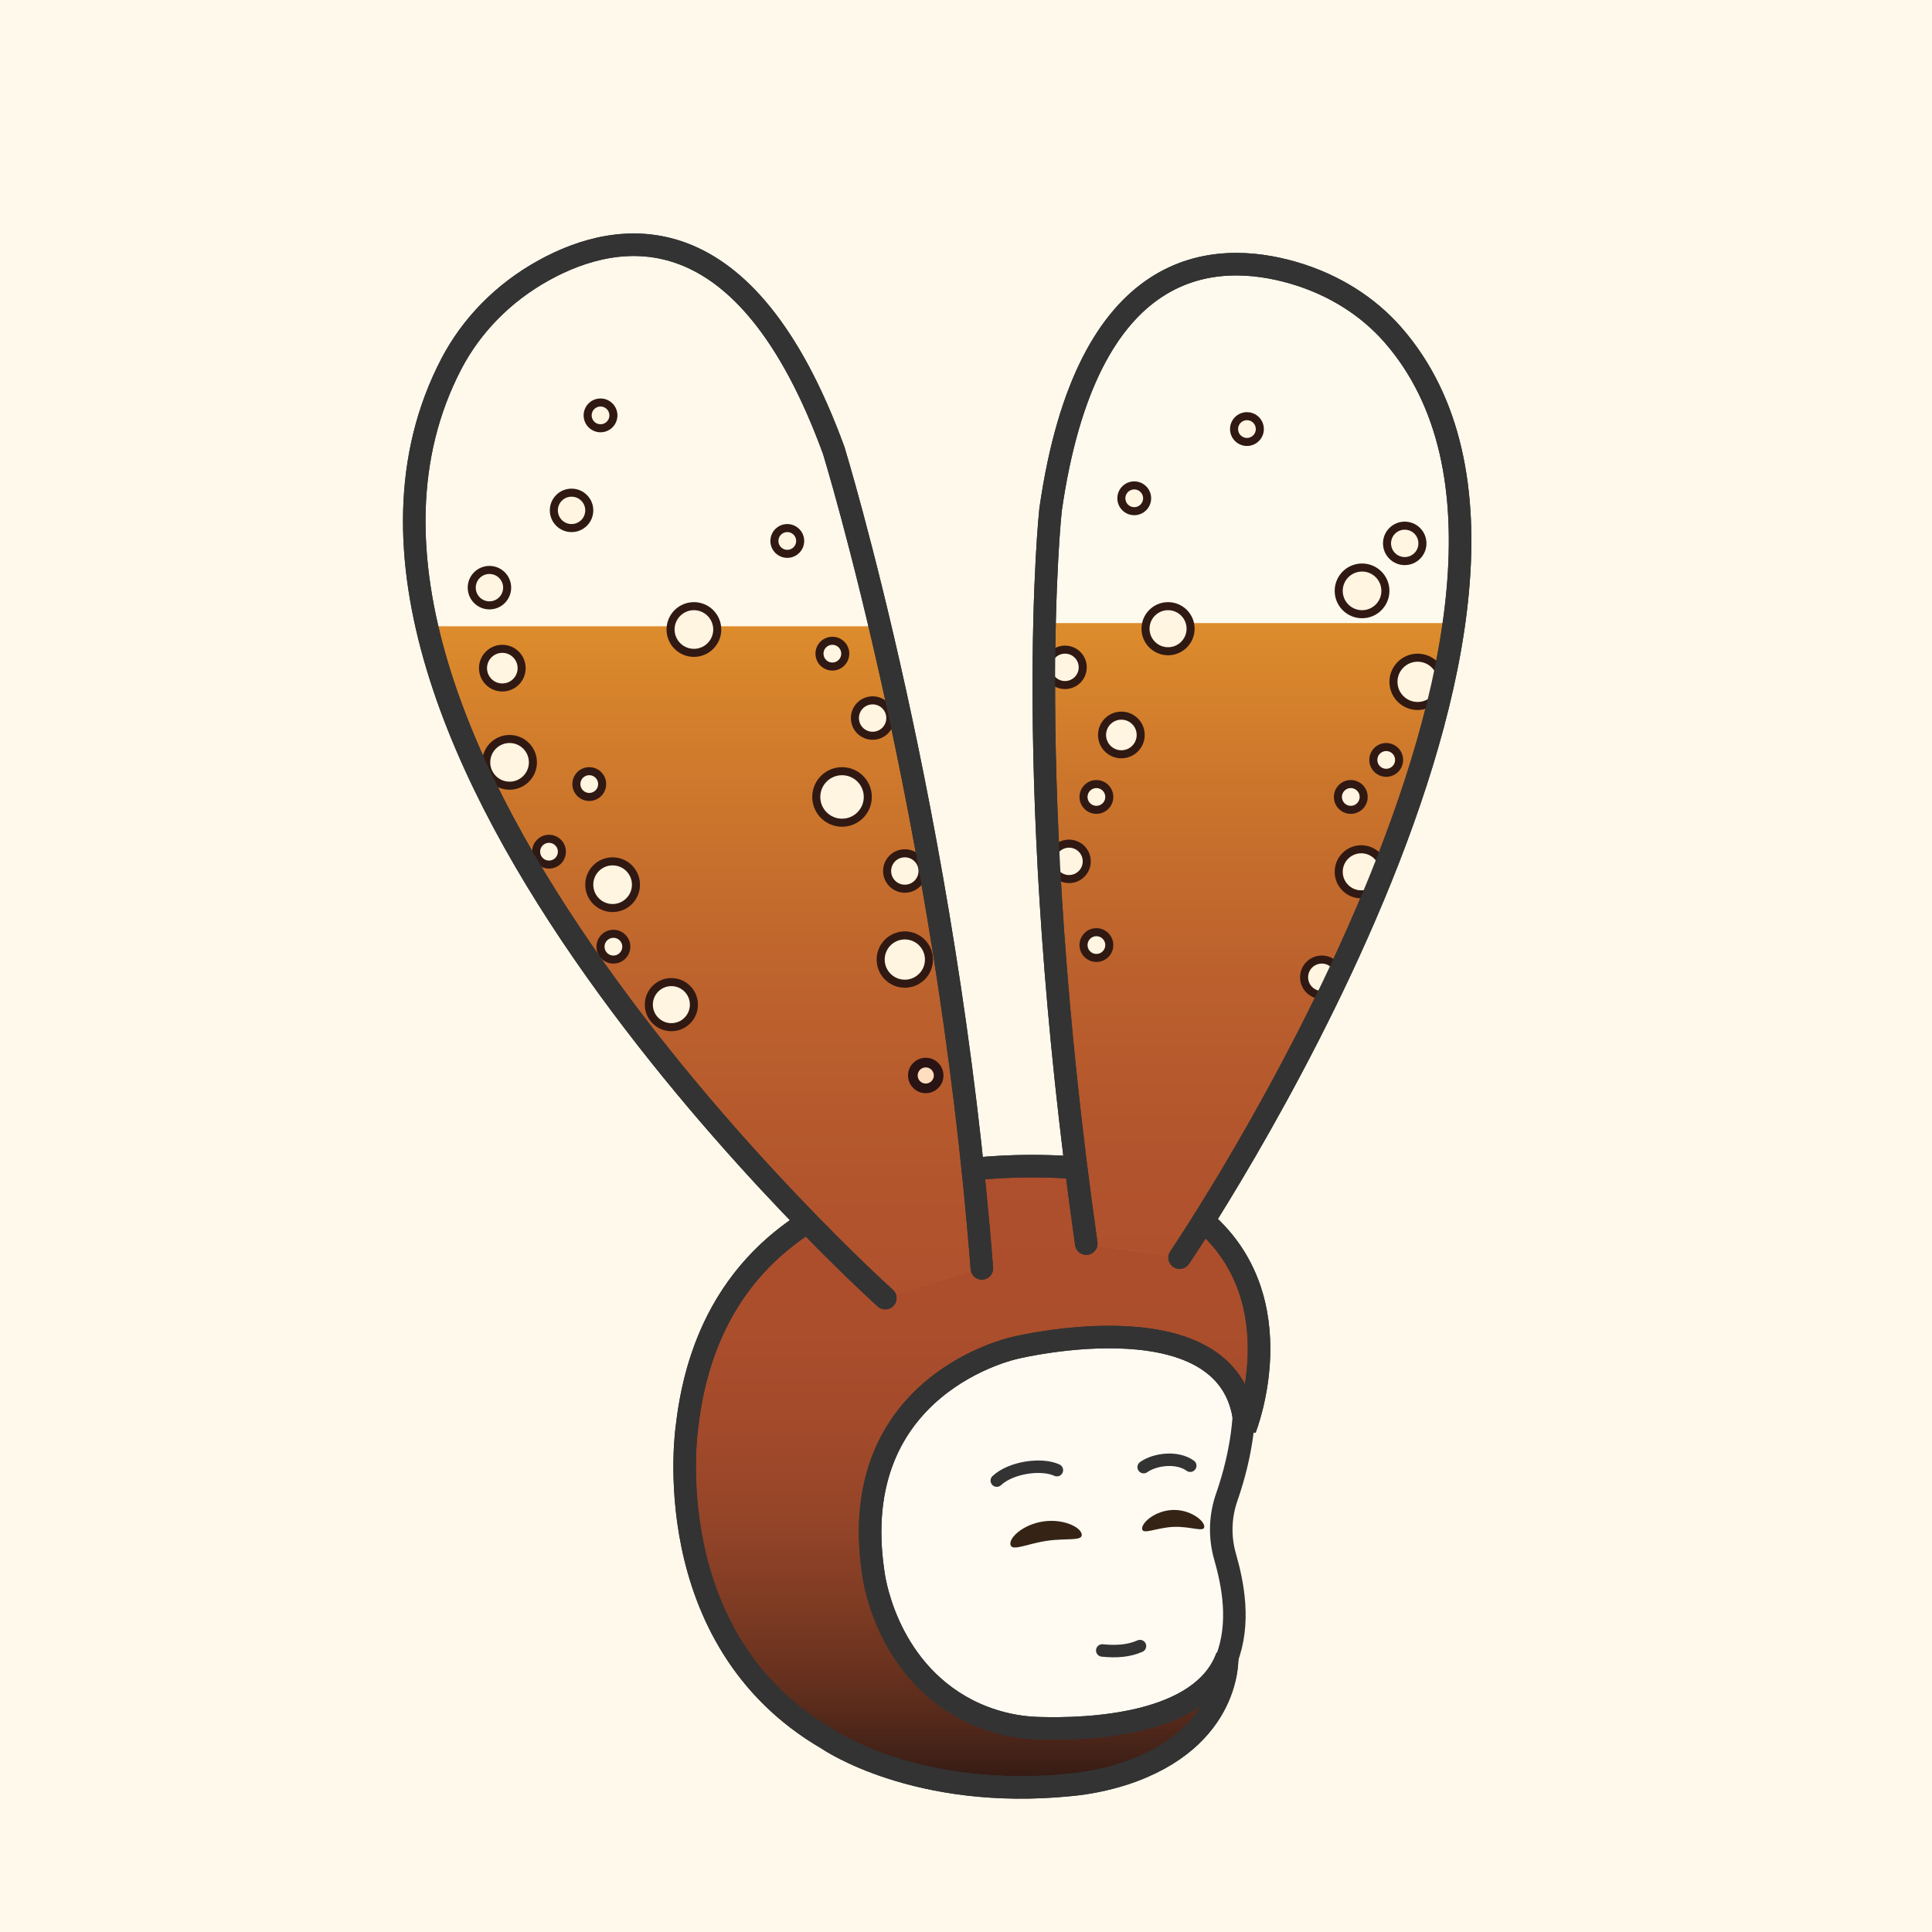 <svg height="1200" node-id="1" sillyvg="true" template-height="1200" template-width="1200" version="1.1" viewBox="0 0 1200 1200" width="1200" xmlns="http://www.w3.org/2000/svg" xmlns:xlink="http://www.w3.org/1999/xlink"><defs node-id="84"><linearGradient gradientUnits="userSpaceOnUse" id="未命名的渐变_18" node-id="5" spreadMethod="pad" x1="603.64" x2="603.64" y1="724.31" y2="1110.19"><stop offset="0" stop-color="#ae4f2d"></stop><stop offset="0.26" stop-color="#ab4e2c"></stop><stop offset="0.43" stop-color="#a24a2b"></stop><stop offset="0.58" stop-color="#934428"></stop><stop offset="0.71" stop-color="#7e3b23"></stop><stop offset="0.84" stop-color="#632f1d"></stop><stop offset="0.95" stop-color="#422117"></stop><stop offset="1" stop-color="#301913"></stop></linearGradient><linearGradient gradientUnits="userSpaceOnUse" id="未命名的渐变_17" node-id="16" spreadMethod="pad" x1="431.59" x2="431.59" y1="389" y2="839"><stop offset="0" stop-color="#dd8c2c"></stop><stop offset="0.14" stop-color="#d27e2c"></stop><stop offset="0.47" stop-color="#be642d"></stop><stop offset="0.77" stop-color="#b2552d"></stop><stop offset="1" stop-color="#ae4f2d"></stop></linearGradient><linearGradient gradientUnits="userSpaceOnUse" id="未命名的渐变_15" node-id="24" spreadMethod="pad" x1="772.06" x2="772.06" y1="387" y2="839"><stop offset="0" stop-color="#dd8c2c"></stop><stop offset="0.22" stop-color="#cb752c"></stop><stop offset="0.49" stop-color="#bb602d"></stop><stop offset="0.75" stop-color="#b1532d"></stop><stop offset="1" stop-color="#ae4f2d"></stop></linearGradient><clipPath id="clip-path" node-id="14"><path d="M 549.87 806.28 C 549.87 806.28 160.06 456.65 280.35 226.00 C 292.66 202.40 312.35 181.90 337.94 167.81 C 384.57 142.12 462.94 129.46 517.85 279.81 C 517.85 279.81 588.17 508.56 609.85 787.81" fill="#000000" fill-rule="nonzero" node-id="129" stroke="none" target-height="676.82" target-width="449.79" target-x="160.06" target-y="129.46"></path></clipPath><clipPath id="clip-path-2" node-id="22"><path d="M 732.69 781.13 C 732.69 781.13 1009.69 373.13 865.11 207.92 C 849.86 190.50 828.75 176.86 803.51 169.49 C 754.35 155.15 675.04 158.75 652.51 316.71 C 652.51 316.71 634.07 486.08 674.70 772.42" fill="#000000" fill-rule="nonzero" node-id="133" stroke="none" target-height="625.98" target-width="375.62" target-x="634.07" target-y="155.15"></path></clipPath></defs><path d="M 0.00 0.00 L 1200.00 0.00 L 1200.00 1200.00 L 0.00 1200.00 Z" fill="#fff9eb" fill-rule="nonzero" node-id="137" stroke="none" target-height="1200" target-width="1200" target-x="0" target-y="0"></path><path d="M 681.91 1084.68 C 780.03 1063.36 770.75 1001.01 760.83 966.56 C 757.43 954.48 757.83 941.65 762.00 929.81 C 771.60 902.06 774.00 878.07 772.62 858.03 C 769.63 816.09 738.35 781.62 696.89 774.59 C 395.89 722.77 493.89 1004.16 493.89 1004.16 C 493.89 1004.16 529.59 1062.69 577.04 1086.06 C 577.00 1086.06 646.83 1101.84 681.91 1084.68 Z" fill="#fffbf3" fill-rule="nonzero" node-id="139" stroke="#333333" stroke-linecap="round" stroke-width="14" target-height="379.07" target-width="384.14" target-x="395.89" target-y="722.77"></path><path d="M 710.35 911.26 C 717.35 906.26 731.18 904.51 739.28 910.38" fill="#ffffff" fill-rule="nonzero" node-id="141" stroke="#333333" stroke-linecap="round" stroke-width="7.74" target-height="6.75" target-width="28.93" target-x="710.35" target-y="904.51"></path><path d="M 619.12 919.63 C 628.12 911.21 647.24 908.79 656.45 913.14" fill="#ffffff" fill-rule="nonzero" node-id="143" stroke="#333333" stroke-linecap="round" stroke-width="7.74" target-height="10.84" target-width="37.33" target-x="619.12" target-y="908.79"></path><path d="M 671.88 952.91 C 672.67 957.44 662.53 955.24 650.30 957.02 C 638.07 958.80 628.37 963.87 627.59 959.35 C 626.81 954.83 635.73 946.80 648.00 945.00 C 660.27 943.20 671.09 948.39 671.88 952.91 Z" fill="#352415" fill-rule="nonzero" node-id="145" stroke="none" target-height="20.67" target-width="45.86" target-x="626.81" target-y="943.2"></path><path d="M 748.00 948.11 C 748.22 952.06 739.75 947.97 729.09 948.37 C 718.43 948.77 709.60 953.51 709.38 949.56 C 709.16 945.61 717.63 938.27 728.29 937.87 C 738.95 937.47 747.78 944.15 748.00 948.11 Z" fill="#352415" fill-rule="nonzero" node-id="147" stroke="none" target-height="16.04" target-width="39.06" target-x="709.16" target-y="937.47"></path><path d="M 684.62 1025.13 C 693.15 1026.01 701.12 1025.50 708.06 1022.41" fill="#ffffff" fill-rule="nonzero" node-id="149" stroke="#333333" stroke-linecap="round" stroke-width="7.74" target-height="3.6" target-width="23.44" target-x="684.62" target-y="1022.41"></path><path d="M 697.83 1101.89 C 765.21 1079.97 762.17 1028.89 762.17 1028.89 C 746.82 1071.75 675.82 1074.35 645.49 1073.44 C 629.98 1073.06 614.75 1069.20 600.92 1062.16 C 549.00 1035.43 542.43 977.00 542.43 977.00 C 524.81 859.16 630.63 837.15 630.63 837.15 C 630.63 837.15 769.09 803.43 773.35 887.36 C 773.35 887.36 808.05 800.30 738.68 751.53 C 719.91 738.35 697.85 728.00 675.00 725.87 C 615.38 720.24 445.65 721.09 426.72 885.93 C 426.72 885.93 406.72 1017.86 514.00 1080.15 C 514.00 1080.15 569.00 1118.37 665.19 1108.59 C 676.28 1107.52 687.22 1105.27 697.83 1101.89 Z" fill="url(#未命名的渐变_18)" fill-rule="nonzero" node-id="151" stroke="#333333" stroke-linecap="round" stroke-width="14" target-height="398.13" target-width="401.33" target-x="406.72" target-y="720.24"></path><g node-id="251"><g clip-path="url(#clip-path)" group-id="1" id="sillyvg_g_0" node-id="153"><path d="M 199.00 389.00 L 576.34 389.00 L 664.17 806.28 L 471.00 839.00 L 199.00 389.00 Z" fill="url(#未命名的渐变_17)" fill-rule="nonzero" group-id="1" node-id="155" stroke="none" target-height="450" target-width="465.17" target-x="199" target-y="389"></path></g></g><path d="M 549.87 806.28 C 549.87 806.28 160.06 456.65 280.35 226.00 C 292.66 202.40 312.35 181.90 337.94 167.81 C 384.57 142.12 462.94 129.46 517.85 279.81 C 517.85 279.81 588.17 508.56 609.85 787.81" fill="none" node-id="158" stroke="#333333" stroke-linecap="round" stroke-width="14" target-height="676.82" target-width="449.79" target-x="160.06" target-y="129.46"></path><path d="M 732.69 781.13 C 732.69 781.13 1009.69 373.13 865.11 207.92 C 849.86 190.50 828.75 176.86 803.51 169.49 C 754.35 155.15 675.04 158.75 652.51 316.71 C 652.51 316.71 634.07 486.08 674.70 772.42" fill="#ffffff" fill-opacity="0.17" fill-rule="nonzero" group-id="2" node-id="162" stroke="none" target-height="625.98" target-width="375.62" target-x="634.07" target-y="155.15"></path><path d="M 732.69 781.13 C 732.69 781.13 1009.69 373.13 865.11 207.92 C 849.86 190.50 828.75 176.86 803.51 169.49 C 754.35 155.15 675.04 158.75 652.51 316.71 C 652.51 316.71 634.07 486.08 674.70 772.42" fill="none" group-id="3" node-id="167" stroke="#333333" stroke-linecap="round" stroke-opacity="0.17" stroke-width="14" target-height="625.98" target-width="375.62" target-x="634.07" target-y="155.15"></path><g clip-path="url(#clip-path-2)" group-id="4" id="sillyvg_g_1" node-id="170"><path d="M 629.65 387.00 L 925.00 387.00 L 844.19 839.00 L 619.12 819.00 L 629.65 387.00 Z" fill="url(#未命名的渐变_15)" fill-rule="nonzero" group-id="4" node-id="172" stroke="none" target-height="452" target-width="305.88" target-x="619.12" target-y="387"></path></g><path d="M 732.69 781.13 C 732.69 781.13 1009.69 373.13 865.11 207.92 C 849.86 190.50 828.75 176.86 803.51 169.49 C 754.35 155.15 675.04 158.75 652.51 316.71 C 652.51 316.71 634.07 486.08 674.70 772.42" fill="none" node-id="175" stroke="#333333" stroke-linecap="round" stroke-width="14" target-height="625.98" target-width="375.62" target-x="634.07" target-y="155.15"></path><path d="M 501.43 759.05 C 464.02 782.84 434.06 822.05 426.73 885.93 C 426.73 885.93 406.73 1017.86 514.01 1080.15 C 514.01 1080.15 569.01 1118.37 665.20 1108.59 C 676.28 1107.52 687.22 1105.27 697.83 1101.89 C 765.21 1079.97 762.17 1028.89 762.17 1028.89 C 746.82 1071.75 675.82 1074.35 645.49 1073.44 C 629.98 1073.06 614.75 1069.20 600.92 1062.16 C 549.00 1035.43 542.43 977.00 542.43 977.00 C 524.81 859.16 630.63 837.15 630.63 837.15 C 630.63 837.15 769.09 803.43 773.35 887.36 C 773.35 887.36 805.00 807.96 747.43 758.36" fill="none" node-id="177" stroke="#333333" stroke-linecap="round" stroke-width="14" target-height="360.01" target-width="398.27" target-x="406.73" target-y="758.36"></path><path d="M 667.00 725.21 C 646.35 723.76 625.60 724.05 605.00 726.10" fill="none" node-id="179" stroke="#333333" stroke-linecap="round" stroke-width="14" target-height="2.34" target-width="62" target-x="605" target-y="723.76"></path><path d="M 583.00 668.00 C 583.00 672.42 579.42 676.00 575.00 676.00 C 570.58 676.00 567.00 672.42 567.00 668.00 C 567.00 663.58 570.58 660.00 575.00 660.00 C 579.42 660.00 583.00 663.58 583.00 668.00 Z" fill="#ffdec0" fill-rule="nonzero" node-id="181" stroke="#2a1314" stroke-linecap="round" stroke-width="6" target-height="16" target-width="16" target-x="567" target-y="660"></path><path d="M 860.50 367.00 C 860.50 375.01 854.01 381.50 846.00 381.50 C 837.99 381.50 831.50 375.01 831.50 367.00 C 831.50 358.99 837.99 352.50 846.00 352.50 C 854.01 352.50 860.50 358.99 860.50 367.00 Z" fill="#fff5e1" fill-rule="nonzero" node-id="183" stroke="#301913" stroke-linecap="round" stroke-width="5" target-height="29" target-width="29" target-x="831.5" target-y="352.5"></path><path d="M 708.50 456.50 C 708.50 463.13 703.13 468.50 696.50 468.50 C 689.87 468.50 684.50 463.13 684.50 456.50 C 684.50 449.87 689.87 444.50 696.50 444.50 C 703.13 444.50 708.50 449.87 708.50 456.50 Z" fill="#fff5e1" fill-rule="nonzero" node-id="185" stroke="#301913" stroke-linecap="round" stroke-width="5" target-height="24" target-width="24" target-x="684.5" target-y="444.5"></path><path d="M 895.50 423.50 C 895.50 431.78 888.78 438.50 880.50 438.50 C 872.22 438.50 865.50 431.78 865.50 423.50 C 865.50 415.22 872.22 408.50 880.50 408.50 C 888.78 408.50 895.50 415.22 895.50 423.50 Z" fill="#fff5e1" fill-rule="nonzero" node-id="187" stroke="#301913" stroke-linecap="round" stroke-width="5" target-height="30" target-width="30" target-x="865.5" target-y="408.5"></path><path d="M 859.50 541.50 C 859.50 549.23 853.23 555.50 845.50 555.50 C 837.77 555.50 831.50 549.23 831.50 541.50 C 831.50 533.77 837.77 527.50 845.50 527.50 C 853.23 527.50 859.50 533.77 859.50 541.50 Z" fill="#fff5e1" fill-rule="nonzero" node-id="189" stroke="#301913" stroke-linecap="round" stroke-width="5" target-height="28" target-width="28" target-x="831.5" target-y="527.5"></path><path d="M 539.00 495.00 C 539.00 503.84 531.84 511.00 523.00 511.00 C 514.16 511.00 507.00 503.84 507.00 495.00 C 507.00 486.16 514.16 479.00 523.00 479.00 C 531.84 479.00 539.00 486.16 539.00 495.00 Z" fill="#fff5e1" fill-rule="nonzero" node-id="191" stroke="#301913" stroke-linecap="round" stroke-width="5" target-height="32" target-width="32" target-x="507" target-y="479"></path><path d="M 577.00 596.00 C 577.00 604.28 570.28 611.00 562.00 611.00 C 553.72 611.00 547.00 604.28 547.00 596.00 C 547.00 587.72 553.72 581.00 562.00 581.00 C 570.28 581.00 577.00 587.72 577.00 596.00 Z" fill="#fff5e1" fill-rule="nonzero" node-id="193" stroke="#301913" stroke-linecap="round" stroke-width="5" target-height="30" target-width="30" target-x="547" target-y="581"></path><path d="M 739.50 390.50 C 739.50 398.23 733.23 404.50 725.50 404.50 C 717.77 404.50 711.50 398.23 711.50 390.50 C 711.50 382.77 717.77 376.50 725.50 376.50 C 733.23 376.50 739.50 382.77 739.50 390.50 Z" fill="#fff5e1" fill-rule="nonzero" node-id="195" stroke="#301913" stroke-linecap="round" stroke-width="5" target-height="28" target-width="28" target-x="711.5" target-y="376.5"></path><path d="M 431.00 624.00 C 431.00 631.73 424.73 638.00 417.00 638.00 C 409.27 638.00 403.00 631.73 403.00 624.00 C 403.00 616.27 409.27 610.00 417.00 610.00 C 424.73 610.00 431.00 616.27 431.00 624.00 Z" fill="#fff5e1" fill-rule="nonzero" node-id="197" stroke="#301913" stroke-linecap="round" stroke-width="5" target-height="28" target-width="28" target-x="403" target-y="610"></path><path d="M 883.50 337.50 C 883.50 343.58 878.58 348.50 872.50 348.50 C 866.42 348.50 861.50 343.58 861.50 337.50 C 861.50 331.42 866.42 326.50 872.50 326.50 C 878.58 326.50 883.50 331.42 883.50 337.50 Z" fill="#fff5e1" fill-rule="nonzero" node-id="199" stroke="#301913" stroke-linecap="round" stroke-width="5" target-height="22" target-width="22" target-x="861.5" target-y="326.5"></path><path d="M 573.00 541.00 C 573.00 547.08 568.08 552.00 562.00 552.00 C 555.92 552.00 551.00 547.08 551.00 541.00 C 551.00 534.92 555.92 530.00 562.00 530.00 C 568.08 530.00 573.00 534.92 573.00 541.00 Z" fill="#fff5e1" fill-rule="nonzero" node-id="201" stroke="#301913" stroke-linecap="round" stroke-width="5" target-height="22" target-width="22" target-x="551" target-y="530"></path><path d="M 675.00 535.00 C 675.00 541.08 670.08 546.00 664.00 546.00 C 657.92 546.00 653.00 541.08 653.00 535.00 C 653.00 528.92 657.92 524.00 664.00 524.00 C 670.08 524.00 675.00 528.92 675.00 535.00 Z" fill="#fff5e1" fill-rule="nonzero" node-id="203" stroke="#301913" stroke-linecap="round" stroke-width="5" target-height="22" target-width="22" target-x="653" target-y="524"></path><path d="M 553.00 446.00 C 553.00 452.08 548.08 457.00 542.00 457.00 C 535.92 457.00 531.00 452.08 531.00 446.00 C 531.00 439.92 535.92 435.00 542.00 435.00 C 548.08 435.00 553.00 439.92 553.00 446.00 Z" fill="#fff5e1" fill-rule="nonzero" node-id="205" stroke="#301913" stroke-linecap="round" stroke-width="5" target-height="22" target-width="22" target-x="531" target-y="435"></path><path d="M 832.00 607.00 C 832.00 613.08 827.08 618.00 821.00 618.00 C 814.92 618.00 810.00 613.08 810.00 607.00 C 810.00 600.92 814.92 596.00 821.00 596.00 C 827.08 596.00 832.00 600.92 832.00 607.00 Z" fill="#fff5e1" fill-rule="nonzero" node-id="207" stroke="#301913" stroke-linecap="round" stroke-width="5" target-height="22" target-width="22" target-x="810" target-y="596"></path><path d="M 672.50 414.50 C 672.50 420.58 667.58 425.50 661.50 425.50 C 655.42 425.50 650.50 420.58 650.50 414.50 C 650.50 408.42 655.42 403.50 661.50 403.50 C 667.58 403.50 672.50 408.42 672.50 414.50 Z" fill="#fff5e1" fill-rule="nonzero" node-id="209" stroke="#301913" stroke-linecap="round" stroke-width="5" target-height="22" target-width="22" target-x="650.5" target-y="403.5"></path><path d="M 782.50 266.50 C 782.50 270.92 778.92 274.50 774.50 274.50 C 770.08 274.50 766.50 270.92 766.50 266.50 C 766.50 262.08 770.08 258.50 774.50 258.50 C 778.92 258.50 782.50 262.08 782.50 266.50 Z" fill="#fff5e1" fill-rule="nonzero" node-id="211" stroke="#301913" stroke-linecap="round" stroke-width="5" target-height="16" target-width="16" target-x="766.5" target-y="258.5"></path><path d="M 869.00 472.00 C 869.00 476.42 865.42 480.00 861.00 480.00 C 856.58 480.00 853.00 476.42 853.00 472.00 C 853.00 467.58 856.58 464.00 861.00 464.00 C 865.42 464.00 869.00 467.58 869.00 472.00 Z" fill="#fff5e1" fill-rule="nonzero" node-id="213" stroke="#301913" stroke-linecap="round" stroke-width="5" target-height="16" target-width="16" target-x="853" target-y="464"></path><path d="M 712.50 309.50 C 712.50 313.92 708.92 317.50 704.50 317.50 C 700.08 317.50 696.50 313.92 696.50 309.50 C 696.50 305.08 700.08 301.50 704.50 301.50 C 708.92 301.50 712.50 305.08 712.50 309.50 Z" fill="#fff5e1" fill-rule="nonzero" node-id="215" stroke="#301913" stroke-linecap="round" stroke-width="5" target-height="16" target-width="16" target-x="696.5" target-y="301.5"></path><path d="M 847.00 495.00 C 847.00 499.42 843.42 503.00 839.00 503.00 C 834.58 503.00 831.00 499.42 831.00 495.00 C 831.00 490.58 834.58 487.00 839.00 487.00 C 843.42 487.00 847.00 490.58 847.00 495.00 Z" fill="#fff5e1" fill-rule="nonzero" node-id="217" stroke="#301913" stroke-linecap="round" stroke-width="5" target-height="16" target-width="16" target-x="831" target-y="487"></path><path d="M 689.00 587.00 C 689.00 591.42 685.42 595.00 681.00 595.00 C 676.58 595.00 673.00 591.42 673.00 587.00 C 673.00 582.58 676.58 579.00 681.00 579.00 C 685.42 579.00 689.00 582.58 689.00 587.00 Z" fill="#fff5e1" fill-rule="nonzero" node-id="219" stroke="#301913" stroke-linecap="round" stroke-width="5" target-height="16" target-width="16" target-x="673" target-y="579"></path><path d="M 389.00 588.00 C 389.00 592.42 385.42 596.00 381.00 596.00 C 376.58 596.00 373.00 592.42 373.00 588.00 C 373.00 583.58 376.58 580.00 381.00 580.00 C 385.42 580.00 389.00 583.58 389.00 588.00 Z" fill="#fff5e1" fill-rule="nonzero" node-id="221" stroke="#301913" stroke-linecap="round" stroke-width="5" target-height="16" target-width="16" target-x="373" target-y="580"></path><path d="M 349.00 529.00 C 349.00 533.42 345.42 537.00 341.00 537.00 C 336.58 537.00 333.00 533.42 333.00 529.00 C 333.00 524.58 336.58 521.00 341.00 521.00 C 345.42 521.00 349.00 524.58 349.00 529.00 Z" fill="#fff5e1" fill-rule="nonzero" node-id="223" stroke="#301913" stroke-linecap="round" stroke-width="5" target-height="16" target-width="16" target-x="333" target-y="521"></path><path d="M 324.00 415.00 C 324.00 421.63 318.63 427.00 312.00 427.00 C 305.37 427.00 300.00 421.63 300.00 415.00 C 300.00 408.37 305.37 403.00 312.00 403.00 C 318.63 403.00 324.00 408.37 324.00 415.00 Z" fill="#fff5e1" fill-rule="nonzero" node-id="225" stroke="#301913" stroke-linecap="round" stroke-width="5" target-height="24" target-width="24" target-x="300" target-y="403"></path><path d="M 525.00 406.00 C 525.00 410.42 521.42 414.00 517.00 414.00 C 512.58 414.00 509.00 410.42 509.00 406.00 C 509.00 401.58 512.58 398.00 517.00 398.00 C 521.42 398.00 525.00 401.58 525.00 406.00 Z" fill="#fff5e1" fill-rule="nonzero" node-id="227" stroke="#301913" stroke-linecap="round" stroke-width="5" target-height="16" target-width="16" target-x="509" target-y="398"></path><path d="M 689.00 495.00 C 689.00 499.42 685.42 503.00 681.00 503.00 C 676.58 503.00 673.00 499.42 673.00 495.00 C 673.00 490.58 676.58 487.00 681.00 487.00 C 685.42 487.00 689.00 490.58 689.00 495.00 Z" fill="#fff5e1" fill-rule="nonzero" node-id="229" stroke="#301913" stroke-linecap="round" stroke-width="5" target-height="16" target-width="16" target-x="673" target-y="487"></path><path d="M 497.00 336.00 C 497.00 340.42 493.42 344.00 489.00 344.00 C 484.58 344.00 481.00 340.42 481.00 336.00 C 481.00 331.58 484.58 328.00 489.00 328.00 C 493.42 328.00 497.00 331.58 497.00 336.00 Z" fill="#fff5e1" fill-rule="nonzero" node-id="231" stroke="#301913" stroke-linecap="round" stroke-width="5" target-height="16" target-width="16" target-x="481" target-y="328"></path><path d="M 374.00 487.00 C 374.00 491.42 370.42 495.00 366.00 495.00 C 361.58 495.00 358.00 491.42 358.00 487.00 C 358.00 482.58 361.58 479.00 366.00 479.00 C 370.42 479.00 374.00 482.58 374.00 487.00 Z" fill="#fff5e1" fill-rule="nonzero" node-id="233" stroke="#301913" stroke-linecap="round" stroke-width="5" target-height="16" target-width="16" target-x="358" target-y="479"></path><path d="M 381.00 258.00 C 381.00 262.42 377.42 266.00 373.00 266.00 C 368.58 266.00 365.00 262.42 365.00 258.00 C 365.00 253.58 368.58 250.00 373.00 250.00 C 377.42 250.00 381.00 253.58 381.00 258.00 Z" fill="#fff5e1" fill-rule="nonzero" node-id="235" stroke="#301913" stroke-linecap="round" stroke-width="5" target-height="16" target-width="16" target-x="365" target-y="250"></path><path d="M 445.50 391.00 C 445.50 399.01 439.01 405.50 431.00 405.50 C 422.99 405.50 416.50 399.01 416.50 391.00 C 416.50 382.99 422.99 376.50 431.00 376.50 C 439.01 376.50 445.50 382.99 445.50 391.00 Z" fill="#fff5e1" fill-rule="nonzero" node-id="237" stroke="#301913" stroke-linecap="round" stroke-width="5" target-height="29" target-width="29" target-x="416.5" target-y="376.5"></path><path d="M 395.00 549.50 C 395.00 557.51 388.51 564.00 380.50 564.00 C 372.49 564.00 366.00 557.51 366.00 549.50 C 366.00 541.49 372.49 535.00 380.50 535.00 C 388.51 535.00 395.00 541.49 395.00 549.50 Z" fill="#fff5e1" fill-rule="nonzero" node-id="239" stroke="#301913" stroke-linecap="round" stroke-width="5" target-height="29" target-width="29" target-x="366" target-y="535"></path><path d="M 331.00 473.50 C 331.00 481.51 324.51 488.00 316.50 488.00 C 308.49 488.00 302.00 481.51 302.00 473.50 C 302.00 465.49 308.49 459.00 316.50 459.00 C 324.51 459.00 331.00 465.49 331.00 473.50 Z" fill="#fff5e1" fill-rule="nonzero" node-id="241" stroke="#301913" stroke-linecap="round" stroke-width="5" target-height="29" target-width="29" target-x="302" target-y="459"></path><path d="M 366.00 317.00 C 366.00 323.08 361.08 328.00 355.00 328.00 C 348.92 328.00 344.00 323.08 344.00 317.00 C 344.00 310.92 348.92 306.00 355.00 306.00 C 361.08 306.00 366.00 310.92 366.00 317.00 Z" fill="#fff5e1" fill-rule="nonzero" node-id="243" stroke="#301913" stroke-linecap="round" stroke-width="5" target-height="22" target-width="22" target-x="344" target-y="306"></path><path d="M 315.00 365.00 C 315.00 371.08 310.08 376.00 304.00 376.00 C 297.92 376.00 293.00 371.08 293.00 365.00 C 293.00 358.92 297.92 354.00 304.00 354.00 C 310.08 354.00 315.00 358.92 315.00 365.00 Z" fill="#fff5e1" fill-rule="nonzero" node-id="245" stroke="#301913" stroke-linecap="round" stroke-width="5" target-height="22" target-width="22" target-x="293" target-y="354"></path><path d="M 549.87 806.28 C 549.87 806.28 160.06 456.65 280.35 226.00 C 292.66 202.40 312.35 181.90 337.94 167.81 C 384.57 142.12 462.94 129.46 517.85 279.81 C 517.85 279.81 588.17 508.56 609.85 787.81" fill="none" node-id="247" stroke="#333333" stroke-linecap="round" stroke-width="14" target-height="676.82" target-width="449.79" target-x="160.06" target-y="129.46"></path><path d="M 732.69 781.13 C 732.69 781.13 1009.69 373.13 865.11 207.92 C 849.86 190.50 828.75 176.86 803.51 169.49 C 754.35 155.15 675.04 158.75 652.51 316.71 C 652.51 316.71 634.07 486.08 674.70 772.42" fill="none" node-id="249" stroke="#333333" stroke-linecap="round" stroke-width="14" target-height="625.98" target-width="375.62" target-x="634.07" target-y="155.15"></path></svg>